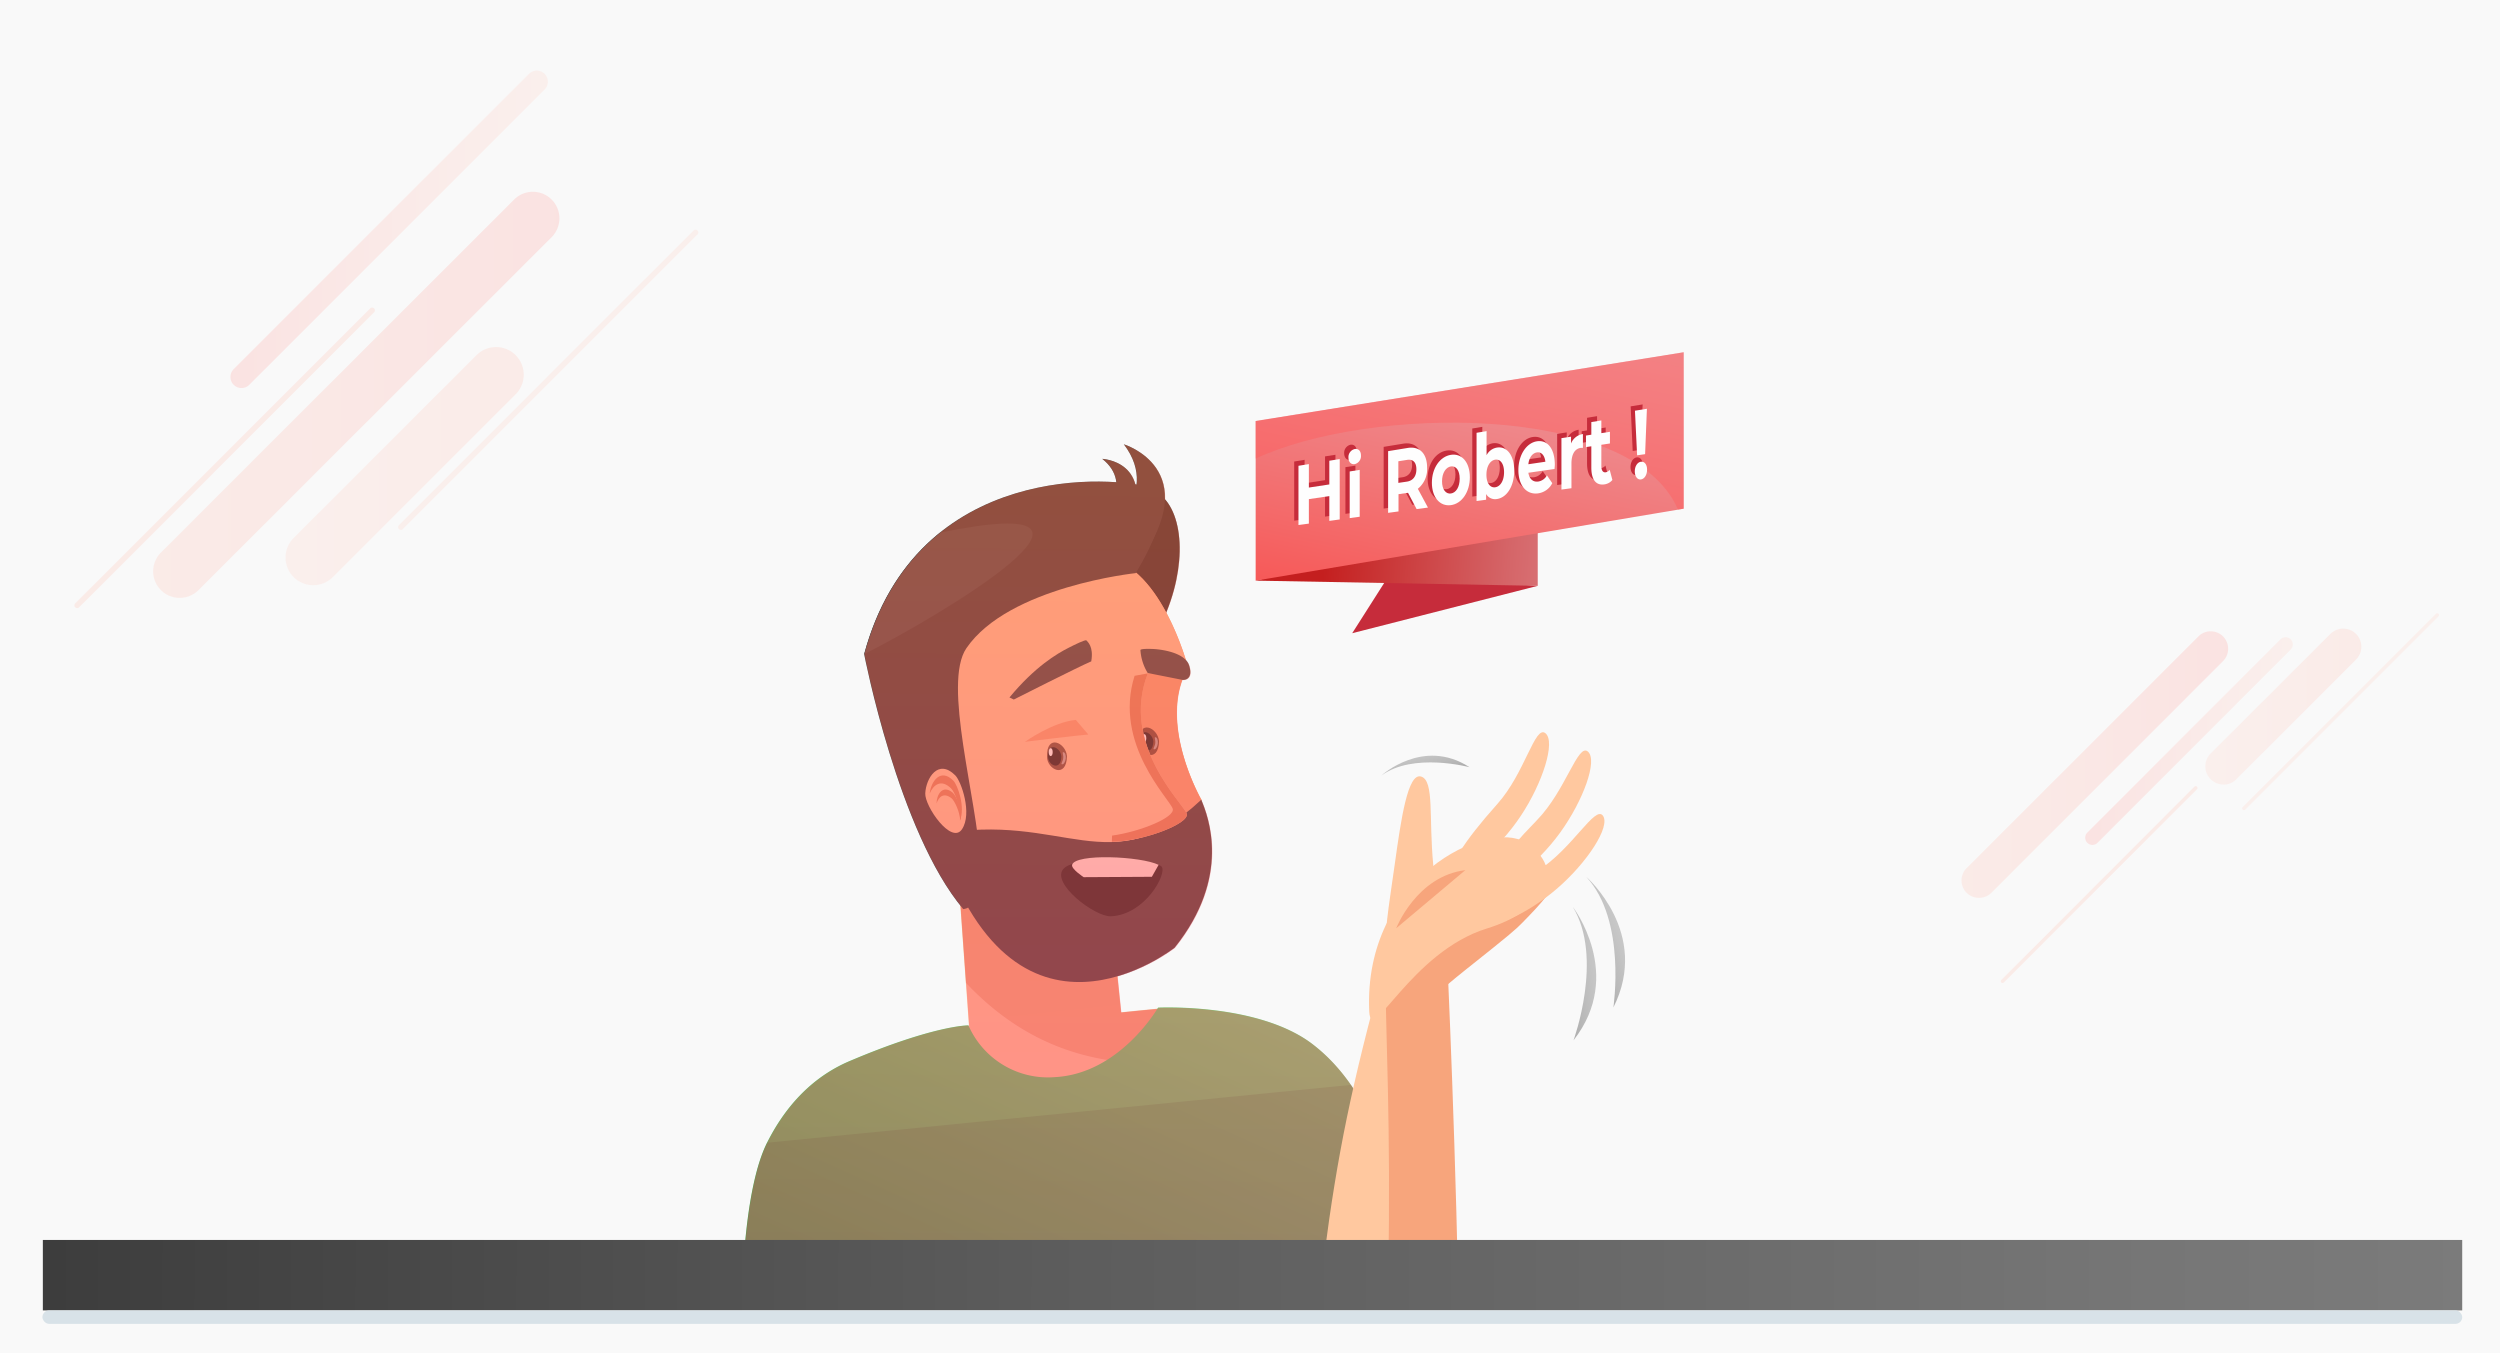 <svg xmlns="http://www.w3.org/2000/svg" xmlns:xlink="http://www.w3.org/1999/xlink" viewBox="0 0 706.64 382.48"><defs><style>.cls-1{isolation:isolate;}.cls-2{fill:#f9f9f9;}.cls-3{fill:#c62c3b;}.cls-4{fill:url(#linear-gradient);}.cls-5{fill:url(#linear-gradient-2);}.cls-6{fill:#ff5c5c;mix-blend-mode:color-dodge;}.cls-23,.cls-25,.cls-26,.cls-27,.cls-6{opacity:0.4;}.cls-7{fill:#fefefe;}.cls-8{fill:#ffc89f;}.cls-28,.cls-9{opacity:0.2;}.cls-9{mix-blend-mode:multiply;fill:url(#linear-gradient-3);}.cls-10{fill:#383534;}.cls-11{fill:#f7a57c;}.cls-12{fill:#5b392c;opacity:0.8;}.cls-13{fill:#282626;}.cls-14,.cls-15{fill:#fff;}.cls-14{opacity:0.5;}.cls-16{fill:#494543;}.cls-17{fill:#e28861;}.cls-18{fill:#545150;}.cls-19{fill:#ffe8e1;}.cls-20{fill:url(#linear-gradient-4);}.cls-21{fill:#000101;opacity:0.1;}.cls-22{fill:#4f4d4b;}.cls-23{mix-blend-mode:overlay;fill:url(#linear-gradient-5);}.cls-24{fill:url(#linear-gradient-6);}.cls-25{fill:url(#linear-gradient-7);}.cls-26{fill:url(#linear-gradient-8);}.cls-27{fill:url(#linear-gradient-9);}.cls-29{fill:url(#Degradado_sin_nombre_100);}.cls-30{fill:url(#Degradado_sin_nombre_103);}.cls-31{fill:url(#Degradado_sin_nombre_105);}.cls-32{fill:#ffc8bb;}.cls-33{fill:#ffb3a2;}.cls-34{fill:url(#Degradado_sin_nombre_100-2);}.cls-35{fill:url(#Degradado_sin_nombre_103-2);}.cls-36{fill:url(#Degradado_sin_nombre_105-2);}.cls-37{fill:#d8e2e8;}</style><linearGradient id="linear-gradient" x1="374.67" y1="152.59" x2="507.72" y2="163.54" gradientUnits="userSpaceOnUse"><stop offset="0" stop-color="#c41f1f"/><stop offset="0.07" stop-color="#c72c2c"/><stop offset="0.39" stop-color="#d56568"/><stop offset="0.66" stop-color="#df8e93"/><stop offset="0.87" stop-color="#e6a8ad"/><stop offset="1" stop-color="#e8b1b7"/></linearGradient><linearGradient id="linear-gradient-2" x1="405.39" y1="179.06" x2="433.53" y2="45.22" gradientUnits="userSpaceOnUse"><stop offset="0" stop-color="#f75554"/><stop offset="0.16" stop-color="#f46868"/><stop offset="0.53" stop-color="#ed8f93"/><stop offset="0.83" stop-color="#e9a8ad"/><stop offset="1" stop-color="#e8b1b7"/></linearGradient><linearGradient id="linear-gradient-3" x1="-73.06" y1="309.86" x2="-64.14" y2="226.24" gradientTransform="matrix(-1, 0, 0, 1, 230.3, 0)" gradientUnits="userSpaceOnUse"><stop offset="0" stop-color="#c63900"/><stop offset="1" stop-color="#b33700"/></linearGradient><linearGradient id="linear-gradient-4" x1="-46.39" y1="410.43" x2="-174.81" y2="126.8" gradientTransform="matrix(-1, 0, 0, 1, 230.3, 0)" gradientUnits="userSpaceOnUse"><stop offset="0" stop-color="#39b54a"/><stop offset="1" stop-color="#aaffb1"/></linearGradient><linearGradient id="linear-gradient-5" x1="-75.33" y1="-7.08" x2="-71.76" y2="713.26" gradientTransform="matrix(-1, 0, 0, 1, 230.3, 0)" gradientUnits="userSpaceOnUse"><stop offset="0" stop-color="#ff7915"/><stop offset="1" stop-color="#ff00c7"/></linearGradient><linearGradient id="linear-gradient-6" x1="-76.93" y1="358.68" x2="790.61" y2="362.2" gradientUnits="userSpaceOnUse"><stop offset="0" stop-color="#333"/><stop offset="0.43" stop-color="#5c5c5c"/><stop offset="0.79" stop-color="#767676"/><stop offset="1" stop-color="gray"/></linearGradient><linearGradient id="linear-gradient-7" x1="542.64" y1="323.12" x2="553.95" y2="323.17" gradientTransform="translate(-139.74 27.91) rotate(-7.68)" xlink:href="#linear-gradient-6"/><linearGradient id="linear-gradient-8" x1="791.36" y1="1448.6" x2="798.87" y2="1448.63" gradientTransform="matrix(-0.22, -0.98, 0.98, -0.22, -834.52, 1312.18)" xlink:href="#linear-gradient-6"/><linearGradient id="linear-gradient-9" x1="688.07" y1="410.6" x2="699.38" y2="410.64" gradientTransform="matrix(0.94, -0.33, 0.33, 0.94, -335.64, 104.53)" xlink:href="#linear-gradient-6"/><linearGradient id="Degradado_sin_nombre_100" x1="-4289.4" y1="131.75" x2="-4222.09" y2="131.75" gradientTransform="matrix(-1, 0, 0, 1, -4141.36, 0)" gradientUnits="userSpaceOnUse"><stop offset="0" stop-color="#ffb3a2"/><stop offset="0.37" stop-color="#ffbcad"/><stop offset="1" stop-color="#ffc8bb"/></linearGradient><linearGradient id="Degradado_sin_nombre_103" x1="-4299.6" y1="111.56" x2="-4184.65" y2="111.56" gradientTransform="matrix(-1, 0, 0, 1, -4141.36, 0)" gradientUnits="userSpaceOnUse"><stop offset="0" stop-color="#ff8984"/><stop offset="0.59" stop-color="#ffa598"/><stop offset="1" stop-color="#ffb3a2"/></linearGradient><linearGradient id="Degradado_sin_nombre_105" x1="-4296.1" y1="64.88" x2="-4206.5" y2="64.88" gradientTransform="matrix(-1, 0, 0, 1, -4141.36, 0)" gradientUnits="userSpaceOnUse"><stop offset="0" stop-color="#ffc8bb"/><stop offset="0.29" stop-color="#ffbaae"/><stop offset="0.85" stop-color="#ff948e"/><stop offset="1" stop-color="#ff8984"/></linearGradient><linearGradient id="Degradado_sin_nombre_100-2" x1="-4808.81" y1="199.74" x2="-4764.7" y2="199.74" xlink:href="#Degradado_sin_nombre_100"/><linearGradient id="Degradado_sin_nombre_103-2" x1="-4771.18" y1="216.12" x2="-4695.85" y2="216.12" xlink:href="#Degradado_sin_nombre_103"/><linearGradient id="Degradado_sin_nombre_105-2" x1="-4789.45" y1="209.47" x2="-4730.73" y2="209.47" xlink:href="#Degradado_sin_nombre_105"/></defs><title>Asset 18</title><g class="cls-1"><g id="Layer_2" data-name="Layer 2"><g id="Layer_1-2" data-name="Layer 1"><rect class="cls-2" width="706.64" height="382.48"/><polygon class="cls-3" points="434.65 165.59 382.21 178.98 392.8 162.34 434.65 165.59"/><polygon class="cls-4" points="354.92 164.12 434.65 165.59 434.65 144.37 354.92 164.12"/><polygon class="cls-5" points="354.92 119 475.9 99.57 475.9 143.78 354.92 164.12 354.92 119"/><path class="cls-6" d="M354.92,129.63c31.76-14.91,106.28-16,119.39,14.42l1.59-.27V99.57L354.92,119Z"/><path class="cls-3" d="M377.47,128.54v17.08l-2.94.4v-7l-5.78.85v6.9l-2.94.4V130.45l2.94-.48v6.64l5.78-.89V129Z"/><path class="cls-3" d="M379.94,128.14a2.34,2.34,0,0,1,1.77-2.43c1.05-.17,1.76.59,1.76,1.78a2.35,2.35,0,0,1-1.76,2.5C380.65,130.15,379.94,129.34,379.94,128.14Zm.35,3.91,2.83-.44v13.24l-2.83.39Z"/><path class="cls-3" d="M399.2,142.68l-2.45-4.58-.15,0-2.56.37v4.89l-2.94.39V126.31l5.5-.9c3.4-.56,5.52,1.56,5.52,5.55a7.19,7.19,0,0,1-2.61,6l2.85,5.3Zm-2.76-13.92-2.4.38v6.11l2.4-.35c1.79-.27,2.7-1.57,2.7-3.49S398.23,128.47,396.44,128.76Z"/><path class="cls-3" d="M403.52,135.25c0-4.13,2.27-7.41,5.38-7.9s5.35,2.13,5.35,6.33-2.25,7.47-5.35,7.89S403.52,139.37,403.52,135.25Zm7.87-1.15c0-2.4-1.08-3.68-2.49-3.46s-2.51,1.81-2.51,4.19,1.09,3.65,2.51,3.45S411.39,136.49,411.39,134.1Z"/><path class="cls-3" d="M426.79,131.84c0,4.46-2.13,7.6-4.87,8a2.91,2.91,0,0,1-3.07-1.41V140l-2.7.36V121.12l2.83-.47v6.81a4.06,4.06,0,0,1,2.94-2.16C424.66,124.87,426.79,127.38,426.79,131.84Zm-2.87.42c0-2.44-1.07-3.75-2.49-3.53s-2.49,1.84-2.49,4.26,1.07,3.73,2.49,3.54S423.92,134.71,423.92,132.26Z"/><path class="cls-3" d="M438.2,131.35l-7.39,1.07c.27,1.74,1.3,2.69,2.79,2.48a3.4,3.4,0,0,0,2.45-1.74l1.51,2.2a5.27,5.27,0,0,1-4,2.88c-3.38.46-5.58-2.34-5.58-6.57s2.24-7.67,5.22-8.14,5.08,2,5.08,6.69C438.25,130.54,438.21,131,438.2,131.35ZM430.77,130l4.81-.71c-.2-1.79-1.12-2.82-2.4-2.63S431,128.15,430.77,130Z"/><path class="cls-3" d="M446.21,121.47v3.92c-.24,0-.42,0-.64,0-1.56.24-2.59,1.66-2.59,4.45v6.87l-2.84.38V122.64l2.71-.42v1.92A4.36,4.36,0,0,1,446.21,121.47Z"/><path class="cls-3" d="M454.55,134.47a3.59,3.59,0,0,1-2.31,1.24c-2.31.31-3.65-1.28-3.65-4.77v-6l-1.51.23v-3.27l1.51-.24v-3.57l2.83-.46v3.59l2.44-.38v3.3l-2.44.37v6c0,1.26.46,1.88,1.22,1.78a1.8,1.8,0,0,0,1.14-.71Z"/><path class="cls-3" d="M460.87,132c0-1.42.73-2.57,1.74-2.72s1.75.81,1.75,2.24-.73,2.63-1.75,2.77S460.87,133.41,460.87,132Zm.05-17.14,3.38-.55-.56,12.83-2.25.33Z"/><path class="cls-7" d="M378.68,129.75v17.08l-2.94.4v-7l-5.78.85V148l-2.94.4V131.66l2.94-.48v6.63l5.78-.88v-6.7Z"/><path class="cls-7" d="M381.15,129.35a2.34,2.34,0,0,1,1.77-2.43c1.05-.18,1.76.59,1.76,1.77a2.34,2.34,0,0,1-1.76,2.5C381.86,131.36,381.15,130.55,381.15,129.35Zm.35,3.91,2.83-.45v13.25l-2.83.39Z"/><path class="cls-7" d="M400.41,143.89,398,139.31l-.14,0-2.56.37v4.88l-2.94.4V127.52l5.5-.9c3.39-.56,5.52,1.56,5.52,5.54a7.14,7.14,0,0,1-2.62,6l2.86,5.31ZM397.65,130l-2.4.38v6.11l2.4-.35c1.79-.27,2.7-1.57,2.7-3.49S399.44,129.68,397.65,130Z"/><path class="cls-7" d="M404.73,136.45c0-4.12,2.27-7.4,5.38-7.89s5.35,2.13,5.35,6.32-2.25,7.48-5.35,7.9S404.73,140.58,404.73,136.45Zm7.86-1.15c0-2.39-1.07-3.67-2.48-3.46s-2.51,1.82-2.51,4.19,1.09,3.66,2.51,3.46S412.59,137.7,412.59,135.3Z"/><path class="cls-7" d="M428,133.05c0,4.46-2.13,7.6-4.87,8a2.93,2.93,0,0,1-3.07-1.41v1.61l-2.7.37V122.33l2.83-.47v6.81a4,4,0,0,1,2.94-2.16C425.87,126.08,428,128.59,428,133.05Zm-2.87.42c0-2.44-1.07-3.75-2.49-3.54s-2.49,1.84-2.49,4.27,1.07,3.73,2.49,3.53S425.13,135.91,425.13,133.47Z"/><path class="cls-7" d="M439.4,132.56,432,133.63c.28,1.74,1.31,2.69,2.8,2.48a3.4,3.4,0,0,0,2.45-1.74l1.51,2.2a5.29,5.29,0,0,1-4,2.88c-3.38.46-5.58-2.34-5.58-6.57s2.24-7.67,5.21-8.14,5.09,2,5.09,6.69C439.46,131.75,439.42,132.21,439.4,132.56ZM432,131.22l4.81-.71c-.2-1.79-1.13-2.83-2.4-2.63S432.18,129.36,432,131.22Z"/><path class="cls-7" d="M447.42,122.68v3.92a3.34,3.34,0,0,0-.64,0c-1.56.23-2.6,1.66-2.6,4.45V138l-2.83.38V123.85l2.71-.42v1.92A4.34,4.34,0,0,1,447.42,122.68Z"/><path class="cls-7" d="M455.75,135.67a3.56,3.56,0,0,1-2.3,1.25c-2.31.31-3.65-1.28-3.65-4.77v-6l-1.51.22v-3.26l1.51-.24v-3.57l2.83-.46v3.59l2.43-.38v3.3l-2.43.37v6c0,1.26.46,1.88,1.22,1.78a1.8,1.8,0,0,0,1.14-.71Z"/><path class="cls-7" d="M462.08,133.23c0-1.42.72-2.58,1.74-2.72s1.74.81,1.74,2.24-.72,2.63-1.74,2.77S462.08,134.62,462.08,133.23Zm.05-17.14,3.38-.55L465,128.37l-2.26.33Z"/><path class="cls-8" d="M274.23,295l-4.72-66.51,44.94,33.81,2.45,23.85c3.48-.37,7-.72,10.74-1.07-.69,13.51-34,30.15-62.73,13.86C268,297.44,271.11,296.17,274.23,295Z"/><path class="cls-9" d="M314.75,299.87c-15.08-2.06-29.19-8.74-41.74-22.09l-3-41.65a40.35,40.35,0,0,1,4.32-4l40.08,30.15,2.45,23.85c3.48-.37,7-.72,10.74-1.07C327.38,290.22,322.4,295.81,314.75,299.87Z"/><path class="cls-10" d="M298.52,160.19c6.2-15.54,18.23-25.33,26.88-21.89s10.62,18.84,4.43,34.37S311.6,198,303,194.56,292.33,175.73,298.52,160.19Z"/><path class="cls-11" d="M323,272.45c6.14-14.89,14.4-31.24,16.56-46.39,0,0-12.78-22.14-3.77-37.47,0,0-7.94-30.68-24.91-31s-53.1,6.75-49.7,48.58C267.28,281.84,323,272.45,323,272.45Z"/><path class="cls-8" d="M322.44,269.54c6.78-13.55,14.93-28.33,17.09-43.48,0,0-12.78-22.14-3.77-37.47,0,0-7.94-30.68-24.91-31s-56.42,7.15-49.7,48.58C272.2,274.34,322.44,269.54,322.44,269.54Z"/><path class="cls-11" d="M324.44,190.33c.28,0,.55,0,.83,0a78.92,78.92,0,0,0,10-.66c-7.82,15.26,4.31,36.36,4.31,36.36-2,13.79-9,28.56-14.85,42.33,3.63-11.77,11-30.24,0-38.65C310,218.44,320.47,193,324.44,190.33Z"/><path class="cls-12" d="M327.61,209.49c-.33-3.82-5.83-6.41-5.65.18C322,213.24,327.48,216,327.61,209.49Z"/><path class="cls-13" d="M326,209.54c-.22-2.55-3.89-4.28-3.77.12C322.22,212.05,325.91,213.92,326,209.54Z"/><path class="cls-14" d="M326.55,210.06c-.11.94-.81,1.69-.34,1.74s.94-.67,1.05-1.62-.19-1.75-.66-1.8S326.66,209.11,326.55,210.06Z"/><ellipse class="cls-15" cx="323.43" cy="208.66" rx="0.58" ry="1.16"/><path class="cls-16" d="M339.53,226.06c2,4.73,8.59,21.7-7.51,41.81,0,0-46,36.49-67.09-32C300.71,229.1,313.84,250.27,339.53,226.06Z"/><path class="cls-8" d="M314.26,237.92c8.47,0,22-5.08,21.17-7.9s-18.87-19.54-11-39.69L316,191.91Z"/><path class="cls-17" d="M331.48,228.61c-.82-2.73-16.88-18.32-10.78-37.59l3.74-.69c-7.88,20.15,10.14,36.87,11,39.69s-12.7,7.9-21.17,7.9l.06-1.73C322.46,235.05,332.2,231,331.48,228.61Z"/><path class="cls-16" d="M321,162s13.3-20.88,4.11-24.12-65.93-8.06-80.86,47c0,0,9.7,50.38,28,72.07,0,0,5.51.28,4.84-13.2-.88-18-10.75-50.54-3.93-60.54C285.12,165.75,321,162,321,162Z"/><path class="cls-18" d="M244.28,184.88c4.34-16,12.21-26.92,21.42-34.32C327,138,264,175,244.28,184.88Z"/><path class="cls-11" d="M307.62,207.62c-3.24.24-17.92,2.06-17.92,2.06s7.76-5.56,14.39-6.2Z"/><path class="cls-8" d="M270,219.15c-4.84-4.84-8.26.85-8.47,5.08-.18,3.69,7.41,14.61,10.38,10.16S271.71,220.84,270,219.15Z"/><path class="cls-13" d="M314,259c9.73-.47,15.86-12,14.38-14s-23.92-3.49-27.74.53S309.47,259.19,314,259Z"/><path class="cls-19" d="M327.49,244.45l-1.91,3.38-19.27.11s-3.59-2.33-3.27-3.49C303.93,241.19,322.41,242,327.49,244.45Z"/><path class="cls-17" d="M268.89,222.91c-2.85-2.86-5.09-1.08-6.11,1.4.33-3.31,3-7.36,6.68-3.66,1.25,1.25,3.47,7.58,1.86,11.29C271.6,228.33,269.91,223.93,268.89,222.91Z"/><path class="cls-17" d="M269,225.67c-2.26-1.83-3.73-.39-4.28,1.46,0-2.39,1.6-5.49,4.52-3.12,1,.8,3.05,5.16,2.17,7.93C271.29,229.34,269.76,226.32,269,225.67Z"/><path class="cls-16" d="M304.73,159.87c6.78-7.62,24.14-19.48,12.92-34.3,0,0,23.08,7,4.23,33.45Z"/><path class="cls-16" d="M309.05,152.5c2.92-5.68,11.6-15.58,2.49-22.81,0,0,15.08.63,7.78,19.62Z"/><path class="cls-12" d="M301.59,213.72c-.33-3.82-5.83-6.41-5.65.19C295.94,217.48,301.46,220.28,301.59,213.72Z"/><path class="cls-13" d="M300,213.78c-.22-2.56-3.89-4.28-3.77.12C296.2,216.28,299.89,218.15,300,213.78Z"/><path class="cls-14" d="M300.53,214.29c-.11,1-.81,1.69-.34,1.75s.94-.67,1.05-1.62-.19-1.75-.66-1.81S300.64,213.35,300.53,214.29Z"/><ellipse class="cls-15" cx="296.99" cy="212.59" rx="0.56" ry="1.12"/><path class="cls-20" d="M209.86,364.43l187.72-1.26s-3.27-38.66-15.75-56.52a54.53,54.53,0,0,0-4.29-5.44,47.74,47.74,0,0,0-6.85-6.31c-15.35-11.47-43.35-10.1-43.35-10.1s-10.74,18.71-29.21,19.66a24.54,24.54,0,0,1-24.4-14.64s-9.49-.14-33.54,10.07c-11.55,4.89-18.81,14-23.37,23.07C210.19,336.16,209.86,364.43,209.86,364.43Z"/><path class="cls-21" d="M209.86,364.43l187.72-1.26s-3.27-38.66-15.75-56.52L216.82,323C210.19,336.16,209.86,364.43,209.86,364.43Z"/><path class="cls-22" d="M308.45,186.94c.75-4.26-1.11-5.59-1.36-5.92s-3.53,1.31-4.89,2c-3.53,1.77-9.74,5.5-16.87,14.12l1.23.59S304.8,188.49,308.45,186.94Z"/><path class="cls-22" d="M334.3,192.19s3.14.23,1.82-4.06-10-4.68-10-4.68-3.84-.21-3.77.32a14.07,14.07,0,0,0,2.06,6.46Z"/><path class="cls-23" d="M216.89,323c4.55-9.07,11.82-18.18,23.37-23.07,24.05-10.21,33.54-10.07,33.54-10.07s.05.14.16.38l-2.44-34.26c-17.77-22.21-27.17-71.06-27.17-71.06.26-.94.52-1.86.8-2.76l.27-.82c.2-.63.4-1.25.61-1.87.11-.29.21-.58.32-.88.21-.59.43-1.17.65-1.74.1-.27.21-.54.31-.8.25-.61.5-1.22.76-1.82.09-.2.17-.4.26-.59.33-.74.66-1.45,1-2.16l.07-.15c15.73-32.23,49-36.23,66.2-35a9.73,9.73,0,0,0-4-6.58s7.51.32,9.36,7.18l.34.06c.38-3.55-.55-7.35-3.59-11.36,0,0,12,3.63,11.63,15.55,5.19,6,5.67,18.71.54,31.55-.06.16-.13.32-.19.47a79.05,79.05,0,0,1,5.53,13.39,4.15,4.15,0,0,1,1,1.6c1.32,4.29-1.82,4.06-1.82,4.06l-.15,0c-5.5,15,5.38,33.9,5.38,33.9,2,4.73,8.58,21.7-7.51,41.81A52.19,52.19,0,0,1,315.92,276l1.05,10.2c3.33-.35,6.72-.69,10.25-1l.19-.33s28-1.37,43.35,10.1a47.74,47.74,0,0,1,6.85,6.31,54.53,54.53,0,0,1,4.29,5.44c12.48,17.86,15.75,56.52,15.75,56.52l-187.72,1.26S210.26,336.16,216.89,323Z"/><path class="cls-8" d="M402.94,362.54,374.3,355c3.61-28,7.7-48.52,17.23-82.88q2-7.07,4.14-14.33l8.54-.45v.41C404.15,262.79,405.11,302.3,402.94,362.54Z"/><path class="cls-11" d="M412.16,363.14l-19.76-3.36c.78-41.36-.75-67.41-.87-87.62,0-1.2,0-2.37,0-3.46,1.37-3.63,2.7-7.22,4.16-10.87l8.54-.45s4.31-.27,4.31,0C408.59,262.37,410.9,305.69,412.16,363.14Z"/><path class="cls-11" d="M429.9,239.68c-10.59-6.73-43.14,24.93-37.64,44.91,2.36,8.56,7.66.93,21.93-10.42,13.17-10.46,14.22-11.43,16.18-13.43C442.09,248.75,442.13,247.44,429.9,239.68Z"/><path class="cls-8" d="M431.15,238.12c-10.59-6.73-45.82,9.84-44.13,47.75.45,10,11.71-16.8,33.3-23.44C436.36,257.51,443.38,245.88,431.15,238.12Z"/><path class="cls-8" d="M411.32,245.76c3.31,1.48,12.24-5.64,18.61-15.25,6.13-9.25,9.85-20.92,6.88-23.27s-5.76,11.27-13.57,20C413.18,238.5,409.57,245,411.32,245.76Z"/><path class="cls-8" d="M421.69,249.81c3.24,1.62,12.47-5.1,19.26-14.42,6.52-9,10.74-20.47,7.88-22.95s-6.23,11-14.42,19.4C423.86,242.63,420,249,421.69,249.81Z"/><path class="cls-8" d="M418.17,260.76c2.78,2.33,13.3-2.12,22-9.65,8.39-7.24,15.13-17.47,12.91-20.54s-8.58,9.31-18.47,15.6C421.92,254.28,416.69,259.53,418.17,260.76Z"/><path class="cls-8" d="M392.48,267.14c3.47.19,13.76-11.07,12.64-22.64-1.3-13.48.35-23.81-3.42-25s-5.67,11.9-7.46,24.75C392.64,255.74,390.66,267,392.48,267.14Z"/><rect class="cls-24" x="12.11" y="350.48" width="683.85" height="19.91"/><path class="cls-11" d="M394.65,262.37s5.73-14.72,19.54-16.42Z"/><path class="cls-25" d="M444.56,256.33s14.76,19.17.21,37.71C444.77,294,453.34,270.7,444.56,256.33Z"/><path class="cls-26" d="M390.46,219.22s11.81-10.88,24.92-2.36C415.38,216.86,399.45,212.57,390.46,219.22Z"/><path class="cls-27" d="M448.36,247.84s18.26,15.87,7.68,36.92C456,284.76,459.82,260.19,448.36,247.84Z"/><g class="cls-28"><path class="cls-29" d="M88.55,165.41a7.83,7.83,0,0,0,5.53-2.29l51.67-51.67a7.82,7.82,0,0,0-11.06-11.06L83,152.06a7.82,7.82,0,0,0,5.53,13.35Z"/><path class="cls-30" d="M50.79,169a7.48,7.48,0,0,0,5.31-2.2l100-99.95a7.51,7.51,0,0,0-10.62-10.61l-100,99.95A7.51,7.51,0,0,0,50.79,169Z"/><path class="cls-31" d="M68.26,109.68a3.14,3.14,0,0,0,2.22-.92l83.34-83.34A3.13,3.13,0,1,0,149.4,21L66.05,104.34a3.13,3.13,0,0,0,2.21,5.34Z"/><path class="cls-32" d="M113.31,149.79a.78.78,0,0,0,.55-.23L197.2,66.21a.78.78,0,0,0-1.1-1.1l-83.35,83.34a.79.79,0,0,0,.56,1.34Z"/><path class="cls-33" d="M21.81,171.89a.78.78,0,0,0,.55-.23L105.7,88.31a.78.78,0,1,0-1.1-1.1L21.25,170.55a.8.8,0,0,0,0,1.11A.82.82,0,0,0,21.81,171.89Z"/></g><g class="cls-28"><path class="cls-34" d="M628.46,221.79a5.1,5.1,0,0,0,3.62-1.5l33.86-33.86a5.12,5.12,0,0,0-7.24-7.25L624.84,213a5.13,5.13,0,0,0,3.62,8.75Z"/><path class="cls-35" d="M559.4,253.79a4.91,4.91,0,0,0,3.48-1.44l65.49-65.5a4.91,4.91,0,1,0-7-6.95l-65.5,65.49a4.92,4.92,0,0,0,3.48,8.4Z"/><path class="cls-36" d="M591.42,238.83a2.05,2.05,0,0,0,1.45-.6l54.61-54.62a2.05,2.05,0,0,0-2.9-2.9L590,235.33a2.05,2.05,0,0,0,1.45,3.5Z"/><path class="cls-32" d="M634.26,229a.51.51,0,0,0,.36-.15l54.61-54.62a.51.51,0,1,0-.72-.72l-54.62,54.61a.52.52,0,0,0,0,.73A.51.51,0,0,0,634.26,229Z"/><path class="cls-33" d="M566.05,277.85a.51.51,0,0,0,.36-.15L621,223.08a.51.51,0,0,0,0-.72.52.52,0,0,0-.73,0L565.69,277a.52.52,0,0,0,0,.73A.51.51,0,0,0,566.05,277.85Z"/></g><rect class="cls-37" x="11.99" y="370.39" width="683.97" height="3.81" rx="1.91"/></g></g></g></svg>